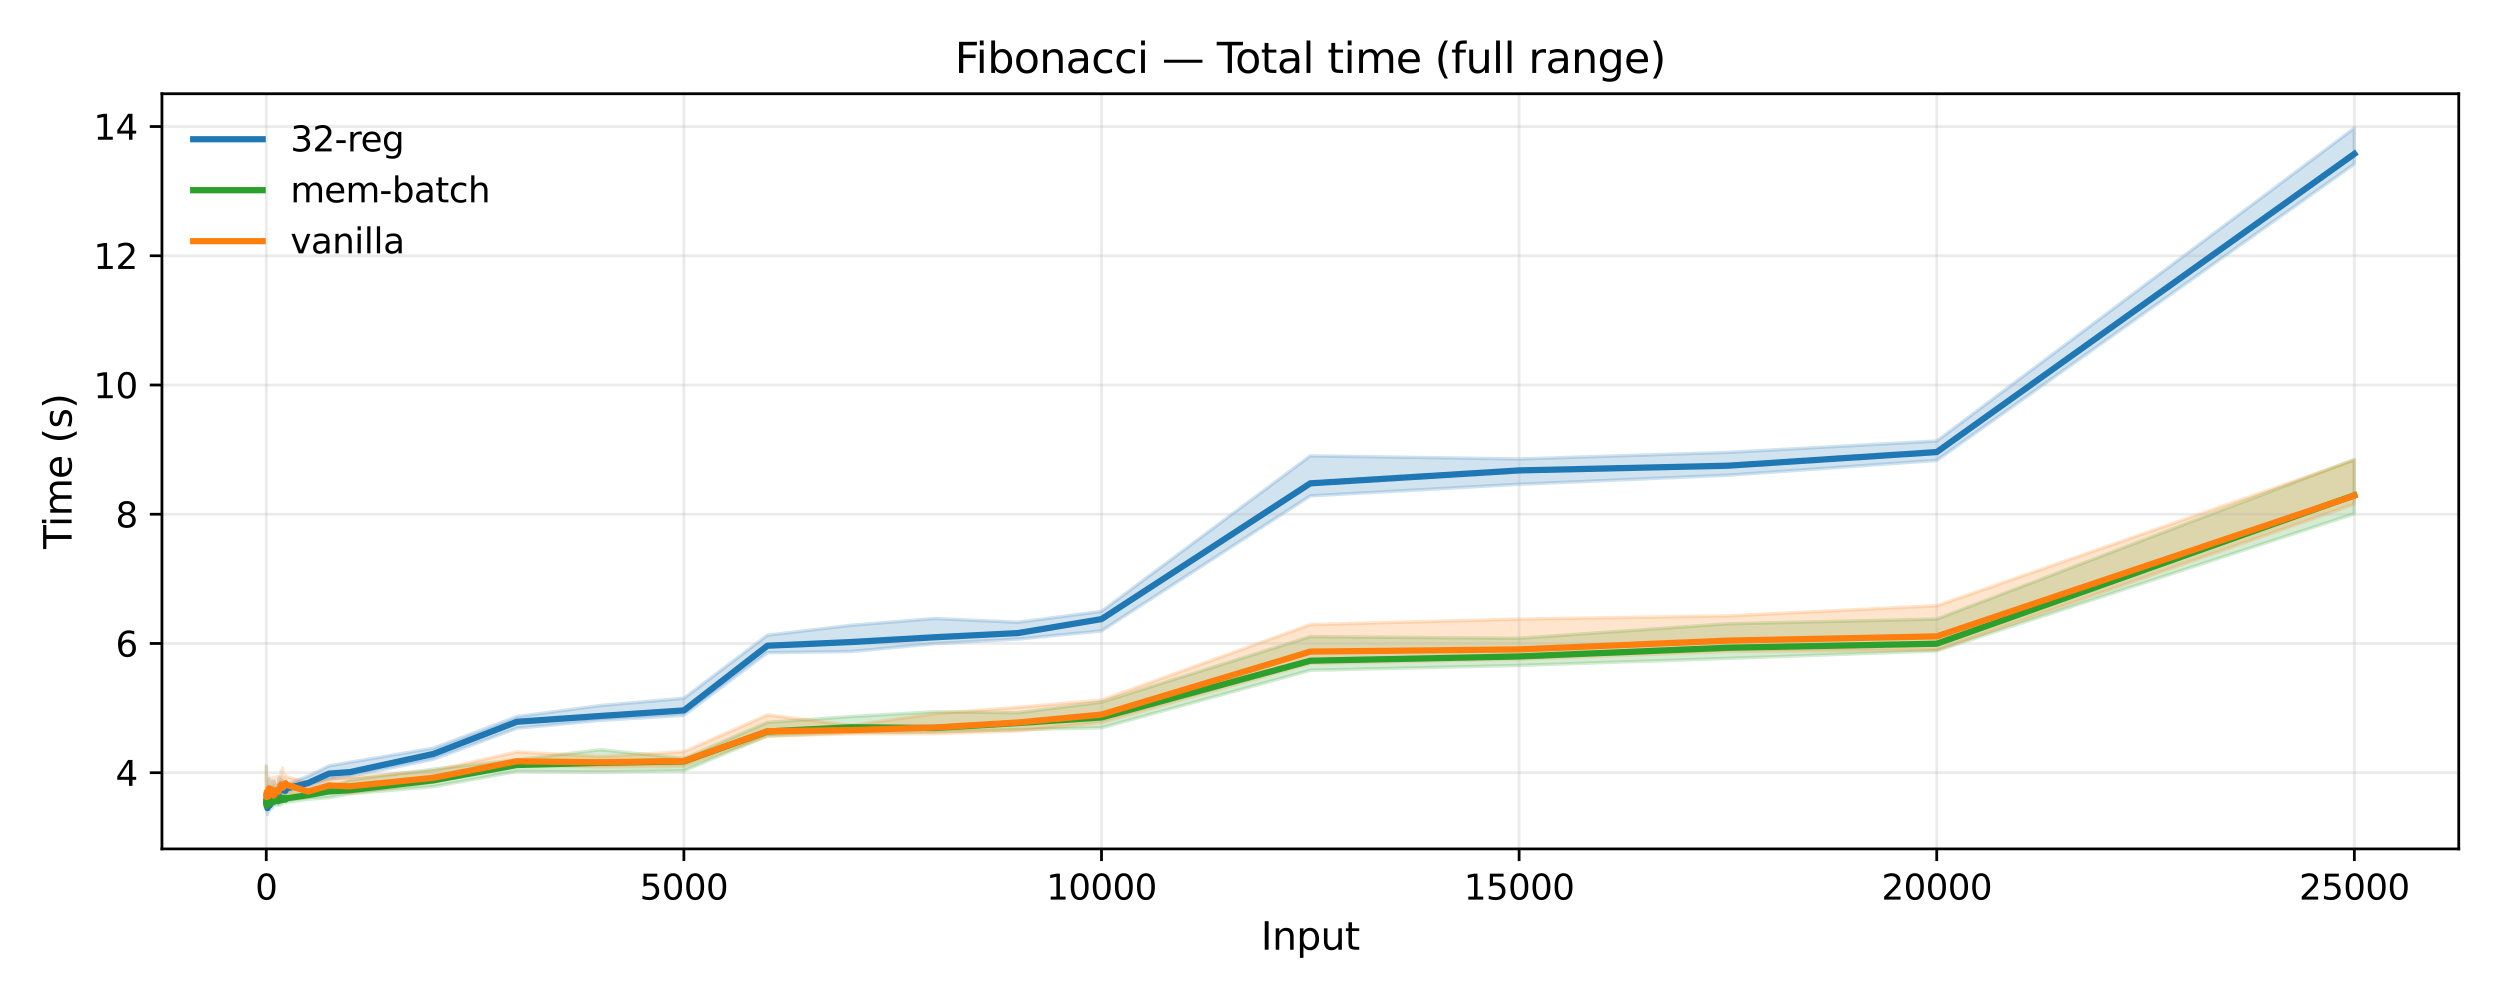<?xml version="1.0" encoding="utf-8" standalone="no"?>
<!DOCTYPE svg PUBLIC "-//W3C//DTD SVG 1.1//EN"
  "http://www.w3.org/Graphics/SVG/1.1/DTD/svg11.dtd">
<svg xmlns:xlink="http://www.w3.org/1999/xlink" width="720pt" height="288pt" viewBox="0 0 720 288" xmlns="http://www.w3.org/2000/svg" version="1.1">
 <defs>
  <style type="text/css">*{stroke-linejoin: round; stroke-linecap: butt}</style>
 </defs>
 <g id="figure_1">
  <g id="patch_1">
   <path d="M 0 288 
L 720 288 
L 720 0 
L 0 0 
z
" style="fill: #ffffff"/>
  </g>
  <g id="axes_1">
   <g id="patch_2">
    <path d="M 46.64 244.48 
L 708.12 244.48 
L 708.12 27 
L 46.64 27 
z
" style="fill: #ffffff"/>
   </g>
   <g id="FillBetweenPolyCollection_1">
    <defs>
     <path id="ma76c987d2e" d="M 76.707 -59.323 
L 76.707 -55.713 
L 76.731 -55.899 
L 76.755 -55.546 
L 76.779 -55.49 
L 76.803 -55.787 
L 76.828 -55.359 
L 76.852 -54.075 
L 76.876 -54.392 
L 76.9 -54.596 
L 76.924 -55.881 
L 76.948 -56.085 
L 76.972 -54.876 
L 76.996 -54.168 
L 77.02 -54.764 
L 77.044 -54.522 
L 77.068 -53.405 
L 77.092 -54.28 
L 77.116 -56.216 
L 77.14 -54.708 
L 77.164 -54.969 
L 77.188 -56.513 
L 77.212 -56.327 
L 77.236 -55.062 
L 77.261 -54.559 
L 77.285 -55.397 
L 77.309 -57.146 
L 77.333 -55.732 
L 77.357 -55.397 
L 77.381 -55.453 
L 77.405 -54.894 
L 77.429 -55.583 
L 77.453 -55.527 
L 77.477 -54.522 
L 77.501 -55.825 
L 77.525 -55.378 
L 77.549 -54.727 
L 77.573 -55.192 
L 77.597 -55.155 
L 77.621 -56.011 
L 77.645 -55.936 
L 77.669 -56.141 
L 77.694 -54.69 
L 77.718 -54.801 
L 77.742 -55.564 
L 77.766 -55.787 
L 77.79 -57.034 
L 77.814 -55.62 
L 77.838 -55.769 
L 77.862 -55.75 
L 77.886 -56.439 
L 77.934 -55.732 
L 77.982 -55.732 
L 78.03 -56.346 
L 78.078 -56.141 
L 78.127 -55.75 
L 78.175 -55.694 
L 78.223 -57.016 
L 78.271 -56.662 
L 78.319 -57.034 
L 78.367 -57.053 
L 78.415 -56.644 
L 78.463 -55.248 
L 78.511 -58.225 
L 78.559 -56.29 
L 78.608 -58.207 
L 78.656 -58.653 
L 78.704 -58.746 
L 78.752 -58.505 
L 78.8 -58.374 
L 78.848 -57.22 
L 78.896 -56.569 
L 78.944 -57.965 
L 78.992 -57.388 
L 79.041 -56.625 
L 79.089 -56.253 
L 79.209 -57.183 
L 79.329 -57.109 
L 79.45 -56.867 
L 79.57 -56.178 
L 79.69 -56.904 
L 79.81 -57.127 
L 79.931 -56.122 
L 80.051 -56.755 
L 80.171 -56.662 
L 80.291 -58.97 
L 80.412 -59.472 
L 80.532 -59.472 
L 80.652 -59.64 
L 80.773 -58.579 
L 80.893 -59.621 
L 81.013 -59.658 
L 81.133 -59.937 
L 81.254 -59.64 
L 81.374 -60.31 
L 81.494 -59.807 
L 81.735 -59.174 
L 81.975 -58.616 
L 82.216 -59.342 
L 82.456 -59.77 
L 82.697 -60.217 
L 88.711 -61.352 
L 94.724 -63.566 
L 100.738 -64.404 
L 124.793 -69.335 
L 148.848 -78.268 
L 172.902 -80.538 
L 196.957 -81.971 
L 221.012 -100.023 
L 245.067 -100.358 
L 269.121 -102.628 
L 293.176 -103.949 
L 317.231 -106.294 
L 377.368 -145.188 
L 437.505 -148.538 
L 497.642 -151.143 
L 557.779 -155.405 
L 678.053 -240.749 
L 678.053 -251.115 
L 678.053 -251.115 
L 557.779 -160.988 
L 497.642 -157.713 
L 437.505 -155.814 
L 377.368 -156.708 
L 317.231 -111.933 
L 293.176 -108.788 
L 269.121 -109.867 
L 245.067 -107.913 
L 221.012 -105.066 
L 196.957 -86.903 
L 172.902 -84.8 
L 148.848 -81.618 
L 124.793 -72.518 
L 100.738 -68.461 
L 94.724 -67.419 
L 88.711 -64.46 
L 82.697 -62.171 
L 82.456 -62.45 
L 82.216 -62.841 
L 81.975 -62.338 
L 81.735 -61.408 
L 81.494 -61.947 
L 81.374 -62.989 
L 81.254 -63.213 
L 81.133 -63.269 
L 81.013 -62.822 
L 80.893 -63.324 
L 80.773 -63.064 
L 80.652 -64.236 
L 80.532 -62.971 
L 80.412 -63.752 
L 80.291 -61.985 
L 80.171 -61.668 
L 80.051 -62.022 
L 79.931 -60.831 
L 79.81 -61.743 
L 79.69 -60.719 
L 79.57 -60.998 
L 79.45 -60.849 
L 79.329 -61.315 
L 79.209 -60.663 
L 79.089 -61.296 
L 79.041 -59.956 
L 78.992 -60.905 
L 78.944 -63.045 
L 78.896 -61.147 
L 78.848 -61.073 
L 78.8 -62.971 
L 78.752 -62.934 
L 78.704 -63.082 
L 78.656 -61.873 
L 78.608 -62.487 
L 78.559 -61.054 
L 78.511 -61.743 
L 78.463 -60.198 
L 78.415 -60.607 
L 78.367 -61.705 
L 78.319 -59.007 
L 78.271 -59.975 
L 78.223 -61.222 
L 78.175 -60.235 
L 78.127 -60.589 
L 78.078 -62.989 
L 78.03 -59.509 
L 77.982 -59.993 
L 77.934 -59.435 
L 77.886 -61.519 
L 77.862 -60.942 
L 77.838 -58.095 
L 77.814 -59.305 
L 77.79 -59.956 
L 77.766 -61.11 
L 77.742 -59.081 
L 77.718 -58.17 
L 77.694 -60.887 
L 77.669 -59.677 
L 77.645 -59.398 
L 77.621 -58.225 
L 77.597 -58.151 
L 77.573 -59.733 
L 77.549 -59.323 
L 77.525 -59.826 
L 77.501 -60.7 
L 77.477 -58.467 
L 77.453 -63.678 
L 77.429 -59.342 
L 77.405 -57.742 
L 77.381 -58.988 
L 77.357 -61.463 
L 77.333 -60.105 
L 77.309 -60.272 
L 77.285 -61.017 
L 77.261 -58.802 
L 77.236 -59.044 
L 77.212 -60.105 
L 77.188 -58.877 
L 77.164 -59.696 
L 77.14 -58.281 
L 77.116 -60.459 
L 77.092 -58.132 
L 77.068 -58.598 
L 77.044 -57.313 
L 77.02 -59.007 
L 76.996 -58.207 
L 76.972 -58.523 
L 76.948 -59.156 
L 76.924 -58.839 
L 76.9 -59.844 
L 76.876 -59.937 
L 76.852 -58.951 
L 76.828 -58.784 
L 76.803 -60.254 
L 76.779 -59.528 
L 76.755 -58.765 
L 76.731 -59.472 
L 76.707 -59.323 
z
" style="stroke: #1f77b4; stroke-opacity: 0.2"/>
    </defs>
    <g clip-path="url(#pf704deebad)">
     <use xlink:href="#ma76c987d2e" x="0" y="288" style="fill: #1f77b4; fill-opacity: 0.2; stroke: #1f77b4; stroke-opacity: 0.2"/>
    </g>
   </g>
   <g id="FillBetweenPolyCollection_2">
    <defs>
     <path id="me4ae79da07" d="M 76.707 -67.474 
L 76.707 -56.029 
L 76.731 -55.453 
L 76.755 -55.657 
L 76.779 -55.341 
L 76.803 -55.899 
L 76.828 -55.75 
L 76.852 -56.271 
L 76.876 -55.787 
L 76.9 -55.713 
L 76.924 -55.936 
L 76.948 -55.787 
L 76.972 -55.657 
L 76.996 -55.713 
L 77.02 -56.141 
L 77.044 -55.694 
L 77.068 -55.899 
L 77.092 -55.881 
L 77.116 -55.862 
L 77.14 -55.881 
L 77.164 -55.676 
L 77.188 -56.085 
L 77.212 -56.29 
L 77.236 -56.029 
L 77.261 -55.955 
L 77.285 -56.067 
L 77.309 -56.141 
L 77.333 -56.067 
L 77.357 -56.309 
L 77.381 -56.383 
L 77.405 -56.346 
L 77.429 -56.271 
L 77.453 -56.439 
L 77.477 -56.346 
L 77.501 -56.42 
L 77.525 -55.992 
L 77.549 -56.29 
L 77.573 -56.048 
L 77.597 -56.383 
L 77.621 -55.974 
L 77.645 -56.067 
L 77.669 -56.104 
L 77.694 -56.234 
L 77.718 -56.141 
L 77.742 -56.16 
L 77.766 -56.234 
L 77.79 -56.011 
L 77.814 -56.29 
L 77.838 -56.197 
L 77.862 -56.346 
L 77.886 -56.216 
L 77.934 -56.364 
L 77.982 -56.141 
L 78.03 -55.974 
L 78.078 -56.271 
L 78.127 -56.234 
L 78.175 -56.16 
L 78.223 -56.439 
L 78.271 -56.532 
L 78.319 -56.457 
L 78.367 -56.644 
L 78.415 -56.42 
L 78.463 -56.644 
L 78.511 -56.309 
L 78.559 -56.495 
L 78.608 -56.495 
L 78.656 -56.42 
L 78.704 -56.625 
L 78.752 -56.625 
L 78.8 -57.127 
L 78.848 -56.42 
L 78.896 -56.439 
L 78.944 -56.197 
L 78.992 -56.439 
L 79.041 -56.457 
L 79.089 -56.755 
L 79.209 -56.569 
L 79.329 -56.532 
L 79.45 -56.569 
L 79.57 -56.588 
L 79.69 -56.718 
L 79.81 -56.737 
L 79.931 -56.532 
L 80.051 -56.55 
L 80.171 -56.532 
L 80.291 -56.923 
L 80.412 -56.923 
L 80.532 -56.867 
L 80.652 -56.085 
L 80.773 -56.774 
L 80.893 -56.904 
L 81.013 -56.867 
L 81.133 -56.383 
L 81.254 -56.774 
L 81.374 -56.681 
L 81.494 -56.718 
L 81.735 -56.979 
L 81.975 -57.165 
L 82.216 -56.941 
L 82.456 -56.774 
L 82.697 -56.979 
L 88.711 -57.797 
L 94.724 -58.281 
L 100.738 -59.379 
L 124.793 -61.445 
L 148.848 -65.837 
L 172.902 -65.669 
L 196.957 -66.023 
L 221.012 -76.072 
L 245.067 -77.003 
L 269.121 -77.226 
L 293.176 -77.877 
L 317.231 -78.398 
L 377.368 -94.961 
L 437.505 -96.357 
L 497.642 -98.385 
L 557.779 -100.544 
L 678.053 -140.033 
L 678.053 -155.684 
L 678.053 -155.684 
L 557.779 -109.718 
L 497.642 -108.36 
L 437.505 -104.173 
L 377.368 -104.638 
L 317.231 -85.768 
L 293.176 -82.734 
L 269.121 -83.013 
L 245.067 -81.636 
L 221.012 -79.961 
L 196.957 -69.577 
L 172.902 -72.071 
L 148.848 -69.205 
L 124.793 -66.488 
L 100.738 -63.343 
L 94.724 -61.054 
L 88.711 -60.365 
L 82.697 -61.482 
L 82.456 -59.77 
L 82.216 -59.565 
L 81.975 -59.77 
L 81.735 -59.751 
L 81.494 -61.687 
L 81.374 -60.626 
L 81.254 -61.24 
L 81.133 -60.775 
L 81.013 -59.454 
L 80.893 -60.552 
L 80.773 -60.663 
L 80.652 -61.277 
L 80.532 -60.924 
L 80.412 -60.31 
L 80.291 -59.342 
L 80.171 -60.105 
L 80.051 -58.765 
L 79.931 -59.007 
L 79.81 -60.905 
L 79.69 -59.026 
L 79.57 -60.124 
L 79.45 -58.765 
L 79.329 -60.793 
L 79.209 -59.882 
L 79.089 -60.142 
L 79.041 -60.552 
L 78.992 -60.235 
L 78.944 -60.272 
L 78.896 -59.249 
L 78.848 -59.472 
L 78.8 -60.589 
L 78.752 -60.514 
L 78.704 -58.895 
L 78.656 -60.235 
L 78.608 -60.477 
L 78.559 -60.235 
L 78.511 -60.626 
L 78.463 -60.272 
L 78.415 -57.555 
L 78.367 -60.868 
L 78.319 -60.849 
L 78.271 -60.235 
L 78.223 -59.23 
L 78.175 -59.026 
L 78.127 -59.286 
L 78.078 -59.398 
L 78.03 -57.704 
L 77.982 -59.696 
L 77.934 -58.616 
L 77.886 -59.137 
L 77.862 -58.672 
L 77.838 -59.733 
L 77.814 -59.584 
L 77.79 -59.77 
L 77.766 -60.403 
L 77.742 -58.951 
L 77.718 -59.956 
L 77.694 -59.193 
L 77.669 -59.77 
L 77.645 -60.607 
L 77.621 -59.975 
L 77.597 -59.714 
L 77.573 -59.267 
L 77.549 -58.393 
L 77.525 -59.975 
L 77.501 -58.56 
L 77.477 -58.839 
L 77.453 -59.435 
L 77.429 -59.789 
L 77.405 -59.584 
L 77.381 -60.086 
L 77.357 -58.877 
L 77.333 -58.505 
L 77.309 -59.435 
L 77.285 -58.374 
L 77.261 -59.9 
L 77.236 -58.505 
L 77.212 -60.217 
L 77.188 -59.64 
L 77.164 -58.821 
L 77.14 -57.835 
L 77.116 -60.142 
L 77.092 -59.23 
L 77.068 -60.514 
L 77.044 -59.658 
L 77.02 -59.751 
L 76.996 -58.784 
L 76.972 -59.844 
L 76.948 -59.584 
L 76.924 -59.714 
L 76.9 -58.411 
L 76.876 -58.914 
L 76.852 -59.398 
L 76.828 -57.853 
L 76.803 -58.988 
L 76.779 -59.379 
L 76.755 -59.919 
L 76.731 -59.733 
L 76.707 -67.474 
z
" style="stroke: #2ca02c; stroke-opacity: 0.2"/>
    </defs>
    <g clip-path="url(#pf704deebad)">
     <use xlink:href="#me4ae79da07" x="0" y="288" style="fill: #2ca02c; fill-opacity: 0.2; stroke: #2ca02c; stroke-opacity: 0.2"/>
    </g>
   </g>
   <g id="FillBetweenPolyCollection_3">
    <defs>
     <path id="m855331404e" d="M 76.707 -67.028 
L 76.707 -57.816 
L 76.731 -58.039 
L 76.755 -57.928 
L 76.779 -58.039 
L 76.803 -58.151 
L 76.828 -57.742 
L 76.852 -58.188 
L 76.876 -58.114 
L 76.9 -57.816 
L 76.924 -58.058 
L 76.948 -57.388 
L 76.972 -57.444 
L 76.996 -57.909 
L 77.02 -58.374 
L 77.044 -58.467 
L 77.068 -58.43 
L 77.092 -56.923 
L 77.116 -58.579 
L 77.14 -57.928 
L 77.164 -57.407 
L 77.188 -56.699 
L 77.212 -57.016 
L 77.236 -57.034 
L 77.261 -58.598 
L 77.285 -57.183 
L 77.309 -58.635 
L 77.333 -58.672 
L 77.357 -58.802 
L 77.381 -58.635 
L 77.405 -58.97 
L 77.429 -58.951 
L 77.453 -59.435 
L 77.477 -58.486 
L 77.501 -59.267 
L 77.525 -59.342 
L 77.549 -59.956 
L 77.573 -59.77 
L 77.597 -58.914 
L 77.621 -59.119 
L 77.645 -58.709 
L 77.669 -59.342 
L 77.694 -59.081 
L 77.718 -59.379 
L 77.742 -59.305 
L 77.766 -58.728 
L 77.79 -59.361 
L 77.814 -58.951 
L 77.838 -58.821 
L 77.862 -57.928 
L 77.886 -58.076 
L 77.934 -58.244 
L 77.982 -58.039 
L 78.03 -58.225 
L 78.078 -59.193 
L 78.127 -58.784 
L 78.175 -58.411 
L 78.223 -58.449 
L 78.271 -58.839 
L 78.319 -58.951 
L 78.367 -58.672 
L 78.415 -58.97 
L 78.463 -58.653 
L 78.511 -59.007 
L 78.559 -59.23 
L 78.608 -59.454 
L 78.656 -59.286 
L 78.704 -58.486 
L 78.752 -58.858 
L 78.8 -57.779 
L 78.848 -58.411 
L 78.896 -58.802 
L 78.944 -57.704 
L 78.992 -58.281 
L 79.041 -58.021 
L 79.089 -58.653 
L 79.209 -58.114 
L 79.329 -59.212 
L 79.45 -59.137 
L 79.57 -58.821 
L 79.69 -58.3 
L 79.81 -58.784 
L 79.931 -58.914 
L 80.051 -59.212 
L 80.171 -58.988 
L 80.291 -58.877 
L 80.412 -59.063 
L 80.532 -59.751 
L 80.652 -60.719 
L 80.773 -60.719 
L 80.893 -60.756 
L 81.013 -60.663 
L 81.133 -61.11 
L 81.254 -60.7 
L 81.374 -60.217 
L 81.494 -60.403 
L 81.735 -60.496 
L 81.975 -60.272 
L 82.216 -61.035 
L 82.456 -60.887 
L 82.697 -59.454 
L 88.711 -58.933 
L 94.724 -60.124 
L 100.738 -59.509 
L 124.793 -62.692 
L 148.848 -67.66 
L 172.902 -67.177 
L 196.957 -67.307 
L 221.012 -75.998 
L 245.067 -76.668 
L 269.121 -76.705 
L 293.176 -77.468 
L 317.231 -79.924 
L 377.368 -96.952 
L 437.505 -98.162 
L 497.642 -100.395 
L 557.779 -100.786 
L 678.053 -142.806 
L 678.053 -155.479 
L 678.053 -155.479 
L 557.779 -113.552 
L 497.642 -110.63 
L 437.505 -109.7 
L 377.368 -108.118 
L 317.231 -86.363 
L 293.176 -84.297 
L 269.121 -82.455 
L 245.067 -79.068 
L 221.012 -82.102 
L 196.957 -71.513 
L 172.902 -70.117 
L 148.848 -71.457 
L 124.793 -65.986 
L 100.738 -64.05 
L 94.724 -63.697 
L 88.711 -62.543 
L 82.697 -64.273 
L 82.456 -63.994 
L 82.216 -64.739 
L 81.975 -64.534 
L 81.735 -64.106 
L 81.494 -64.05 
L 81.374 -66.86 
L 81.254 -64.534 
L 81.133 -62.878 
L 81.013 -65.893 
L 80.893 -63.008 
L 80.773 -63.939 
L 80.652 -64.255 
L 80.532 -61.966 
L 80.412 -63.343 
L 80.291 -61.78 
L 80.171 -62.226 
L 80.051 -63.12 
L 79.931 -64.46 
L 79.81 -62.934 
L 79.69 -62.301 
L 79.57 -62.468 
L 79.45 -62.915 
L 79.329 -63.12 
L 79.209 -62.71 
L 79.089 -62.04 
L 79.041 -62.226 
L 78.992 -63.957 
L 78.944 -61.128 
L 78.896 -61.463 
L 78.848 -61.073 
L 78.8 -60.961 
L 78.752 -62.673 
L 78.704 -61.035 
L 78.656 -62.71 
L 78.608 -61.91 
L 78.559 -62.413 
L 78.511 -62.133 
L 78.463 -64.013 
L 78.415 -61.668 
L 78.367 -62.431 
L 78.319 -63.697 
L 78.271 -61.408 
L 78.223 -61.408 
L 78.175 -61.817 
L 78.127 -62.617 
L 78.078 -63.38 
L 78.03 -62.301 
L 77.982 -60.7 
L 77.934 -62.413 
L 77.886 -60.552 
L 77.862 -61.687 
L 77.838 -61.37 
L 77.814 -61.556 
L 77.79 -63.25 
L 77.766 -61.277 
L 77.742 -62.208 
L 77.718 -62.729 
L 77.694 -60.924 
L 77.669 -62.58 
L 77.645 -62.189 
L 77.621 -61.389 
L 77.597 -62.078 
L 77.573 -63.771 
L 77.549 -62.189 
L 77.525 -61.463 
L 77.501 -62.059 
L 77.477 -62.617 
L 77.453 -63.92 
L 77.429 -61.91 
L 77.405 -62.338 
L 77.381 -64.422 
L 77.357 -60.998 
L 77.333 -62.617 
L 77.309 -62.189 
L 77.285 -62.171 
L 77.261 -61.78 
L 77.236 -61.445 
L 77.212 -61.631 
L 77.188 -61.891 
L 77.164 -62.264 
L 77.14 -62.58 
L 77.116 -63.659 
L 77.092 -62.208 
L 77.068 -63.008 
L 77.044 -61.091 
L 77.02 -60.235 
L 76.996 -61.296 
L 76.972 -61.817 
L 76.948 -62.04 
L 76.924 -59.733 
L 76.9 -61.222 
L 76.876 -61.519 
L 76.852 -61.78 
L 76.828 -61.11 
L 76.803 -61.128 
L 76.779 -59.1 
L 76.755 -61.705 
L 76.731 -61.073 
L 76.707 -67.028 
z
" style="stroke: #ff7f0e; stroke-opacity: 0.2"/>
    </defs>
    <g clip-path="url(#pf704deebad)">
     <use xlink:href="#m855331404e" x="0" y="288" style="fill: #ff7f0e; fill-opacity: 0.2; stroke: #ff7f0e; stroke-opacity: 0.2"/>
    </g>
   </g>
   <g id="matplotlib.axis_1">
    <g id="xtick_1">
     <g id="line2d_1">
      <path d="M 76.683 244.48 
L 76.683 27 
" clip-path="url(#pf704deebad)" style="fill: none; stroke: #b0b0b0; stroke-opacity: 0.25; stroke-width: 0.8; stroke-linecap: square"/>
     </g>
     <g id="line2d_2">
      <defs>
       <path id="m0e6ce5f27b" d="M 0 0 
L 0 3.5 
" style="stroke: #000000; stroke-width: 0.8"/>
      </defs>
      <g>
       <use xlink:href="#m0e6ce5f27b" x="76.683" y="244.48" style="stroke: #000000; stroke-width: 0.8"/>
      </g>
     </g>
     <g id="text_1">
      <!-- 0 -->
      <g transform="translate(73.502 259.078) scale(0.1 -0.1)">
       <defs>
        <path id="DejaVuSans-30" d="M 2034 4250 
Q 1547 4250 1301 3770 
Q 1056 3291 1056 2328 
Q 1056 1369 1301 889 
Q 1547 409 2034 409 
Q 2525 409 2770 889 
Q 3016 1369 3016 2328 
Q 3016 3291 2770 3770 
Q 2525 4250 2034 4250 
z
M 2034 4750 
Q 2819 4750 3233 4129 
Q 3647 3509 3647 2328 
Q 3647 1150 3233 529 
Q 2819 -91 2034 -91 
Q 1250 -91 836 529 
Q 422 1150 422 2328 
Q 422 3509 836 4129 
Q 1250 4750 2034 4750 
z
" transform="scale(0.016)"/>
       </defs>
       <use xlink:href="#DejaVuSans-30"/>
      </g>
     </g>
    </g>
    <g id="xtick_2">
     <g id="line2d_3">
      <path d="M 196.957 244.48 
L 196.957 27 
" clip-path="url(#pf704deebad)" style="fill: none; stroke: #b0b0b0; stroke-opacity: 0.25; stroke-width: 0.8; stroke-linecap: square"/>
     </g>
     <g id="line2d_4">
      <g>
       <use xlink:href="#m0e6ce5f27b" x="196.957" y="244.48" style="stroke: #000000; stroke-width: 0.8"/>
      </g>
     </g>
     <g id="text_2">
      <!-- 5000 -->
      <g transform="translate(184.232 259.078) scale(0.1 -0.1)">
       <defs>
        <path id="DejaVuSans-35" d="M 691 4666 
L 3169 4666 
L 3169 4134 
L 1269 4134 
L 1269 2991 
Q 1406 3038 1543 3061 
Q 1681 3084 1819 3084 
Q 2600 3084 3056 2656 
Q 3513 2228 3513 1497 
Q 3513 744 3044 326 
Q 2575 -91 1722 -91 
Q 1428 -91 1123 -41 
Q 819 9 494 109 
L 494 744 
Q 775 591 1075 516 
Q 1375 441 1709 441 
Q 2250 441 2565 725 
Q 2881 1009 2881 1497 
Q 2881 1984 2565 2268 
Q 2250 2553 1709 2553 
Q 1456 2553 1204 2497 
Q 953 2441 691 2322 
L 691 4666 
z
" transform="scale(0.016)"/>
       </defs>
       <use xlink:href="#DejaVuSans-35"/>
       <use xlink:href="#DejaVuSans-30" transform="translate(63.623 0)"/>
       <use xlink:href="#DejaVuSans-30" transform="translate(127.246 0)"/>
       <use xlink:href="#DejaVuSans-30" transform="translate(190.869 0)"/>
      </g>
     </g>
    </g>
    <g id="xtick_3">
     <g id="line2d_5">
      <path d="M 317.231 244.48 
L 317.231 27 
" clip-path="url(#pf704deebad)" style="fill: none; stroke: #b0b0b0; stroke-opacity: 0.25; stroke-width: 0.8; stroke-linecap: square"/>
     </g>
     <g id="line2d_6">
      <g>
       <use xlink:href="#m0e6ce5f27b" x="317.231" y="244.48" style="stroke: #000000; stroke-width: 0.8"/>
      </g>
     </g>
     <g id="text_3">
      <!-- 10000 -->
      <g transform="translate(301.325 259.078) scale(0.1 -0.1)">
       <defs>
        <path id="DejaVuSans-31" d="M 794 531 
L 1825 531 
L 1825 4091 
L 703 3866 
L 703 4441 
L 1819 4666 
L 2450 4666 
L 2450 531 
L 3481 531 
L 3481 0 
L 794 0 
L 794 531 
z
" transform="scale(0.016)"/>
       </defs>
       <use xlink:href="#DejaVuSans-31"/>
       <use xlink:href="#DejaVuSans-30" transform="translate(63.623 0)"/>
       <use xlink:href="#DejaVuSans-30" transform="translate(127.246 0)"/>
       <use xlink:href="#DejaVuSans-30" transform="translate(190.869 0)"/>
       <use xlink:href="#DejaVuSans-30" transform="translate(254.492 0)"/>
      </g>
     </g>
    </g>
    <g id="xtick_4">
     <g id="line2d_7">
      <path d="M 437.505 244.48 
L 437.505 27 
" clip-path="url(#pf704deebad)" style="fill: none; stroke: #b0b0b0; stroke-opacity: 0.25; stroke-width: 0.8; stroke-linecap: square"/>
     </g>
     <g id="line2d_8">
      <g>
       <use xlink:href="#m0e6ce5f27b" x="437.505" y="244.48" style="stroke: #000000; stroke-width: 0.8"/>
      </g>
     </g>
     <g id="text_4">
      <!-- 15000 -->
      <g transform="translate(421.599 259.078) scale(0.1 -0.1)">
       <use xlink:href="#DejaVuSans-31"/>
       <use xlink:href="#DejaVuSans-35" transform="translate(63.623 0)"/>
       <use xlink:href="#DejaVuSans-30" transform="translate(127.246 0)"/>
       <use xlink:href="#DejaVuSans-30" transform="translate(190.869 0)"/>
       <use xlink:href="#DejaVuSans-30" transform="translate(254.492 0)"/>
      </g>
     </g>
    </g>
    <g id="xtick_5">
     <g id="line2d_9">
      <path d="M 557.779 244.48 
L 557.779 27 
" clip-path="url(#pf704deebad)" style="fill: none; stroke: #b0b0b0; stroke-opacity: 0.25; stroke-width: 0.8; stroke-linecap: square"/>
     </g>
     <g id="line2d_10">
      <g>
       <use xlink:href="#m0e6ce5f27b" x="557.779" y="244.48" style="stroke: #000000; stroke-width: 0.8"/>
      </g>
     </g>
     <g id="text_5">
      <!-- 20000 -->
      <g transform="translate(541.873 259.078) scale(0.1 -0.1)">
       <defs>
        <path id="DejaVuSans-32" d="M 1228 531 
L 3431 531 
L 3431 0 
L 469 0 
L 469 531 
Q 828 903 1448 1529 
Q 2069 2156 2228 2338 
Q 2531 2678 2651 2914 
Q 2772 3150 2772 3378 
Q 2772 3750 2511 3984 
Q 2250 4219 1831 4219 
Q 1534 4219 1204 4116 
Q 875 4013 500 3803 
L 500 4441 
Q 881 4594 1212 4672 
Q 1544 4750 1819 4750 
Q 2544 4750 2975 4387 
Q 3406 4025 3406 3419 
Q 3406 3131 3298 2873 
Q 3191 2616 2906 2266 
Q 2828 2175 2409 1742 
Q 1991 1309 1228 531 
z
" transform="scale(0.016)"/>
       </defs>
       <use xlink:href="#DejaVuSans-32"/>
       <use xlink:href="#DejaVuSans-30" transform="translate(63.623 0)"/>
       <use xlink:href="#DejaVuSans-30" transform="translate(127.246 0)"/>
       <use xlink:href="#DejaVuSans-30" transform="translate(190.869 0)"/>
       <use xlink:href="#DejaVuSans-30" transform="translate(254.492 0)"/>
      </g>
     </g>
    </g>
    <g id="xtick_6">
     <g id="line2d_11">
      <path d="M 678.053 244.48 
L 678.053 27 
" clip-path="url(#pf704deebad)" style="fill: none; stroke: #b0b0b0; stroke-opacity: 0.25; stroke-width: 0.8; stroke-linecap: square"/>
     </g>
     <g id="line2d_12">
      <g>
       <use xlink:href="#m0e6ce5f27b" x="678.053" y="244.48" style="stroke: #000000; stroke-width: 0.8"/>
      </g>
     </g>
     <g id="text_6">
      <!-- 25000 -->
      <g transform="translate(662.146 259.078) scale(0.1 -0.1)">
       <use xlink:href="#DejaVuSans-32"/>
       <use xlink:href="#DejaVuSans-35" transform="translate(63.623 0)"/>
       <use xlink:href="#DejaVuSans-30" transform="translate(127.246 0)"/>
       <use xlink:href="#DejaVuSans-30" transform="translate(190.869 0)"/>
       <use xlink:href="#DejaVuSans-30" transform="translate(254.492 0)"/>
      </g>
     </g>
    </g>
    <g id="text_7">
     <!-- Input -->
     <g transform="translate(363.138 273.516) scale(0.11 -0.11)">
      <defs>
       <path id="DejaVuSans-49" d="M 628 4666 
L 1259 4666 
L 1259 0 
L 628 0 
L 628 4666 
z
" transform="scale(0.016)"/>
       <path id="DejaVuSans-6e" d="M 3513 2113 
L 3513 0 
L 2938 0 
L 2938 2094 
Q 2938 2591 2744 2837 
Q 2550 3084 2163 3084 
Q 1697 3084 1428 2787 
Q 1159 2491 1159 1978 
L 1159 0 
L 581 0 
L 581 3500 
L 1159 3500 
L 1159 2956 
Q 1366 3272 1645 3428 
Q 1925 3584 2291 3584 
Q 2894 3584 3203 3211 
Q 3513 2838 3513 2113 
z
" transform="scale(0.016)"/>
       <path id="DejaVuSans-70" d="M 1159 525 
L 1159 -1331 
L 581 -1331 
L 581 3500 
L 1159 3500 
L 1159 2969 
Q 1341 3281 1617 3432 
Q 1894 3584 2278 3584 
Q 2916 3584 3314 3078 
Q 3713 2572 3713 1747 
Q 3713 922 3314 415 
Q 2916 -91 2278 -91 
Q 1894 -91 1617 61 
Q 1341 213 1159 525 
z
M 3116 1747 
Q 3116 2381 2855 2742 
Q 2594 3103 2138 3103 
Q 1681 3103 1420 2742 
Q 1159 2381 1159 1747 
Q 1159 1113 1420 752 
Q 1681 391 2138 391 
Q 2594 391 2855 752 
Q 3116 1113 3116 1747 
z
" transform="scale(0.016)"/>
       <path id="DejaVuSans-75" d="M 544 1381 
L 544 3500 
L 1119 3500 
L 1119 1403 
Q 1119 906 1312 657 
Q 1506 409 1894 409 
Q 2359 409 2629 706 
Q 2900 1003 2900 1516 
L 2900 3500 
L 3475 3500 
L 3475 0 
L 2900 0 
L 2900 538 
Q 2691 219 2414 64 
Q 2138 -91 1772 -91 
Q 1169 -91 856 284 
Q 544 659 544 1381 
z
M 1991 3584 
L 1991 3584 
z
" transform="scale(0.016)"/>
       <path id="DejaVuSans-74" d="M 1172 4494 
L 1172 3500 
L 2356 3500 
L 2356 3053 
L 1172 3053 
L 1172 1153 
Q 1172 725 1289 603 
Q 1406 481 1766 481 
L 2356 481 
L 2356 0 
L 1766 0 
Q 1100 0 847 248 
Q 594 497 594 1153 
L 594 3053 
L 172 3053 
L 172 3500 
L 594 3500 
L 594 4494 
L 1172 4494 
z
" transform="scale(0.016)"/>
      </defs>
      <use xlink:href="#DejaVuSans-49"/>
      <use xlink:href="#DejaVuSans-6e" transform="translate(29.492 0)"/>
      <use xlink:href="#DejaVuSans-70" transform="translate(92.871 0)"/>
      <use xlink:href="#DejaVuSans-75" transform="translate(156.348 0)"/>
      <use xlink:href="#DejaVuSans-74" transform="translate(219.727 0)"/>
     </g>
    </g>
   </g>
   <g id="matplotlib.axis_2">
    <g id="ytick_1">
     <g id="line2d_13">
      <path d="M 46.64 222.535 
L 708.12 222.535 
" clip-path="url(#pf704deebad)" style="fill: none; stroke: #b0b0b0; stroke-opacity: 0.25; stroke-width: 0.8; stroke-linecap: square"/>
     </g>
     <g id="line2d_14">
      <defs>
       <path id="maeb650034c" d="M 0 0 
L -3.5 0 
" style="stroke: #000000; stroke-width: 0.8"/>
      </defs>
      <g>
       <use xlink:href="#maeb650034c" x="46.64" y="222.535" style="stroke: #000000; stroke-width: 0.8"/>
      </g>
     </g>
     <g id="text_8">
      <!-- 4 -->
      <g transform="translate(33.278 226.335) scale(0.1 -0.1)">
       <defs>
        <path id="DejaVuSans-34" d="M 2419 4116 
L 825 1625 
L 2419 1625 
L 2419 4116 
z
M 2253 4666 
L 3047 4666 
L 3047 1625 
L 3713 1625 
L 3713 1100 
L 3047 1100 
L 3047 0 
L 2419 0 
L 2419 1100 
L 313 1100 
L 313 1709 
L 2253 4666 
z
" transform="scale(0.016)"/>
       </defs>
       <use xlink:href="#DejaVuSans-34"/>
      </g>
     </g>
    </g>
    <g id="ytick_2">
     <g id="line2d_15">
      <path d="M 46.64 185.316 
L 708.12 185.316 
" clip-path="url(#pf704deebad)" style="fill: none; stroke: #b0b0b0; stroke-opacity: 0.25; stroke-width: 0.8; stroke-linecap: square"/>
     </g>
     <g id="line2d_16">
      <g>
       <use xlink:href="#maeb650034c" x="46.64" y="185.316" style="stroke: #000000; stroke-width: 0.8"/>
      </g>
     </g>
     <g id="text_9">
      <!-- 6 -->
      <g transform="translate(33.278 189.115) scale(0.1 -0.1)">
       <defs>
        <path id="DejaVuSans-36" d="M 2113 2584 
Q 1688 2584 1439 2293 
Q 1191 2003 1191 1497 
Q 1191 994 1439 701 
Q 1688 409 2113 409 
Q 2538 409 2786 701 
Q 3034 994 3034 1497 
Q 3034 2003 2786 2293 
Q 2538 2584 2113 2584 
z
M 3366 4563 
L 3366 3988 
Q 3128 4100 2886 4159 
Q 2644 4219 2406 4219 
Q 1781 4219 1451 3797 
Q 1122 3375 1075 2522 
Q 1259 2794 1537 2939 
Q 1816 3084 2150 3084 
Q 2853 3084 3261 2657 
Q 3669 2231 3669 1497 
Q 3669 778 3244 343 
Q 2819 -91 2113 -91 
Q 1303 -91 875 529 
Q 447 1150 447 2328 
Q 447 3434 972 4092 
Q 1497 4750 2381 4750 
Q 2619 4750 2861 4703 
Q 3103 4656 3366 4563 
z
" transform="scale(0.016)"/>
       </defs>
       <use xlink:href="#DejaVuSans-36"/>
      </g>
     </g>
    </g>
    <g id="ytick_3">
     <g id="line2d_17">
      <path d="M 46.64 148.097 
L 708.12 148.097 
" clip-path="url(#pf704deebad)" style="fill: none; stroke: #b0b0b0; stroke-opacity: 0.25; stroke-width: 0.8; stroke-linecap: square"/>
     </g>
     <g id="line2d_18">
      <g>
       <use xlink:href="#maeb650034c" x="46.64" y="148.097" style="stroke: #000000; stroke-width: 0.8"/>
      </g>
     </g>
     <g id="text_10">
      <!-- 8 -->
      <g transform="translate(33.278 151.896) scale(0.1 -0.1)">
       <defs>
        <path id="DejaVuSans-38" d="M 2034 2216 
Q 1584 2216 1326 1975 
Q 1069 1734 1069 1313 
Q 1069 891 1326 650 
Q 1584 409 2034 409 
Q 2484 409 2743 651 
Q 3003 894 3003 1313 
Q 3003 1734 2745 1975 
Q 2488 2216 2034 2216 
z
M 1403 2484 
Q 997 2584 770 2862 
Q 544 3141 544 3541 
Q 544 4100 942 4425 
Q 1341 4750 2034 4750 
Q 2731 4750 3128 4425 
Q 3525 4100 3525 3541 
Q 3525 3141 3298 2862 
Q 3072 2584 2669 2484 
Q 3125 2378 3379 2068 
Q 3634 1759 3634 1313 
Q 3634 634 3220 271 
Q 2806 -91 2034 -91 
Q 1263 -91 848 271 
Q 434 634 434 1313 
Q 434 1759 690 2068 
Q 947 2378 1403 2484 
z
M 1172 3481 
Q 1172 3119 1398 2916 
Q 1625 2713 2034 2713 
Q 2441 2713 2670 2916 
Q 2900 3119 2900 3481 
Q 2900 3844 2670 4047 
Q 2441 4250 2034 4250 
Q 1625 4250 1398 4047 
Q 1172 3844 1172 3481 
z
" transform="scale(0.016)"/>
       </defs>
       <use xlink:href="#DejaVuSans-38"/>
      </g>
     </g>
    </g>
    <g id="ytick_4">
     <g id="line2d_19">
      <path d="M 46.64 110.877 
L 708.12 110.877 
" clip-path="url(#pf704deebad)" style="fill: none; stroke: #b0b0b0; stroke-opacity: 0.25; stroke-width: 0.8; stroke-linecap: square"/>
     </g>
     <g id="line2d_20">
      <g>
       <use xlink:href="#maeb650034c" x="46.64" y="110.877" style="stroke: #000000; stroke-width: 0.8"/>
      </g>
     </g>
     <g id="text_11">
      <!-- 10 -->
      <g transform="translate(26.915 114.677) scale(0.1 -0.1)">
       <use xlink:href="#DejaVuSans-31"/>
       <use xlink:href="#DejaVuSans-30" transform="translate(63.623 0)"/>
      </g>
     </g>
    </g>
    <g id="ytick_5">
     <g id="line2d_21">
      <path d="M 46.64 73.658 
L 708.12 73.658 
" clip-path="url(#pf704deebad)" style="fill: none; stroke: #b0b0b0; stroke-opacity: 0.25; stroke-width: 0.8; stroke-linecap: square"/>
     </g>
     <g id="line2d_22">
      <g>
       <use xlink:href="#maeb650034c" x="46.64" y="73.658" style="stroke: #000000; stroke-width: 0.8"/>
      </g>
     </g>
     <g id="text_12">
      <!-- 12 -->
      <g transform="translate(26.915 77.457) scale(0.1 -0.1)">
       <use xlink:href="#DejaVuSans-31"/>
       <use xlink:href="#DejaVuSans-32" transform="translate(63.623 0)"/>
      </g>
     </g>
    </g>
    <g id="ytick_6">
     <g id="line2d_23">
      <path d="M 46.64 36.439 
L 708.12 36.439 
" clip-path="url(#pf704deebad)" style="fill: none; stroke: #b0b0b0; stroke-opacity: 0.25; stroke-width: 0.8; stroke-linecap: square"/>
     </g>
     <g id="line2d_24">
      <g>
       <use xlink:href="#maeb650034c" x="46.64" y="36.439" style="stroke: #000000; stroke-width: 0.8"/>
      </g>
     </g>
     <g id="text_13">
      <!-- 14 -->
      <g transform="translate(26.915 40.238) scale(0.1 -0.1)">
       <use xlink:href="#DejaVuSans-31"/>
       <use xlink:href="#DejaVuSans-34" transform="translate(63.623 0)"/>
      </g>
     </g>
    </g>
    <g id="text_14">
     <!-- Time (s) -->
     <g transform="translate(20.627 158.102) rotate(-90) scale(0.11 -0.11)">
      <defs>
       <path id="DejaVuSans-54" d="M -19 4666 
L 3928 4666 
L 3928 4134 
L 2272 4134 
L 2272 0 
L 1638 0 
L 1638 4134 
L -19 4134 
L -19 4666 
z
" transform="scale(0.016)"/>
       <path id="DejaVuSans-69" d="M 603 3500 
L 1178 3500 
L 1178 0 
L 603 0 
L 603 3500 
z
M 603 4863 
L 1178 4863 
L 1178 4134 
L 603 4134 
L 603 4863 
z
" transform="scale(0.016)"/>
       <path id="DejaVuSans-6d" d="M 3328 2828 
Q 3544 3216 3844 3400 
Q 4144 3584 4550 3584 
Q 5097 3584 5394 3201 
Q 5691 2819 5691 2113 
L 5691 0 
L 5113 0 
L 5113 2094 
Q 5113 2597 4934 2840 
Q 4756 3084 4391 3084 
Q 3944 3084 3684 2787 
Q 3425 2491 3425 1978 
L 3425 0 
L 2847 0 
L 2847 2094 
Q 2847 2600 2669 2842 
Q 2491 3084 2119 3084 
Q 1678 3084 1418 2786 
Q 1159 2488 1159 1978 
L 1159 0 
L 581 0 
L 581 3500 
L 1159 3500 
L 1159 2956 
Q 1356 3278 1631 3431 
Q 1906 3584 2284 3584 
Q 2666 3584 2933 3390 
Q 3200 3197 3328 2828 
z
" transform="scale(0.016)"/>
       <path id="DejaVuSans-65" d="M 3597 1894 
L 3597 1613 
L 953 1613 
Q 991 1019 1311 708 
Q 1631 397 2203 397 
Q 2534 397 2845 478 
Q 3156 559 3463 722 
L 3463 178 
Q 3153 47 2828 -22 
Q 2503 -91 2169 -91 
Q 1331 -91 842 396 
Q 353 884 353 1716 
Q 353 2575 817 3079 
Q 1281 3584 2069 3584 
Q 2775 3584 3186 3129 
Q 3597 2675 3597 1894 
z
M 3022 2063 
Q 3016 2534 2758 2815 
Q 2500 3097 2075 3097 
Q 1594 3097 1305 2825 
Q 1016 2553 972 2059 
L 3022 2063 
z
" transform="scale(0.016)"/>
       <path id="DejaVuSans-20" transform="scale(0.016)"/>
       <path id="DejaVuSans-28" d="M 1984 4856 
Q 1566 4138 1362 3434 
Q 1159 2731 1159 2009 
Q 1159 1288 1364 580 
Q 1569 -128 1984 -844 
L 1484 -844 
Q 1016 -109 783 600 
Q 550 1309 550 2009 
Q 550 2706 781 3412 
Q 1013 4119 1484 4856 
L 1984 4856 
z
" transform="scale(0.016)"/>
       <path id="DejaVuSans-73" d="M 2834 3397 
L 2834 2853 
Q 2591 2978 2328 3040 
Q 2066 3103 1784 3103 
Q 1356 3103 1142 2972 
Q 928 2841 928 2578 
Q 928 2378 1081 2264 
Q 1234 2150 1697 2047 
L 1894 2003 
Q 2506 1872 2764 1633 
Q 3022 1394 3022 966 
Q 3022 478 2636 193 
Q 2250 -91 1575 -91 
Q 1294 -91 989 -36 
Q 684 19 347 128 
L 347 722 
Q 666 556 975 473 
Q 1284 391 1588 391 
Q 1994 391 2212 530 
Q 2431 669 2431 922 
Q 2431 1156 2273 1281 
Q 2116 1406 1581 1522 
L 1381 1569 
Q 847 1681 609 1914 
Q 372 2147 372 2553 
Q 372 3047 722 3315 
Q 1072 3584 1716 3584 
Q 2034 3584 2315 3537 
Q 2597 3491 2834 3397 
z
" transform="scale(0.016)"/>
       <path id="DejaVuSans-29" d="M 513 4856 
L 1013 4856 
Q 1481 4119 1714 3412 
Q 1947 2706 1947 2009 
Q 1947 1309 1714 600 
Q 1481 -109 1013 -844 
L 513 -844 
Q 928 -128 1133 580 
Q 1338 1288 1338 2009 
Q 1338 2731 1133 3434 
Q 928 4138 513 4856 
z
" transform="scale(0.016)"/>
      </defs>
      <use xlink:href="#DejaVuSans-54"/>
      <use xlink:href="#DejaVuSans-69" transform="translate(57.959 0)"/>
      <use xlink:href="#DejaVuSans-6d" transform="translate(85.742 0)"/>
      <use xlink:href="#DejaVuSans-65" transform="translate(183.154 0)"/>
      <use xlink:href="#DejaVuSans-20" transform="translate(244.678 0)"/>
      <use xlink:href="#DejaVuSans-28" transform="translate(276.465 0)"/>
      <use xlink:href="#DejaVuSans-73" transform="translate(315.479 0)"/>
      <use xlink:href="#DejaVuSans-29" transform="translate(367.578 0)"/>
     </g>
    </g>
   </g>
   <g id="line2d_25">
    <path d="M 76.707 230.593 
L 76.731 230.277 
L 76.755 231.115 
L 76.779 231.17 
L 76.803 230.314 
L 76.828 231.691 
L 76.852 231.673 
L 76.876 231.487 
L 76.9 232.399 
L 76.924 230.668 
L 76.948 230.835 
L 76.972 232.268 
L 76.996 232.436 
L 77.02 232.045 
L 77.044 232.752 
L 77.068 232.529 
L 77.092 232.306 
L 77.116 230.482 
L 77.14 232.157 
L 77.164 230.798 
L 77.188 230.258 
L 77.212 230.128 
L 77.236 231.115 
L 77.261 232.306 
L 77.285 230.631 
L 77.309 229.756 
L 77.333 230.668 
L 77.357 230.742 
L 77.381 231.245 
L 77.405 231.375 
L 77.429 231.543 
L 77.453 229.086 
L 77.477 230.742 
L 77.501 230.873 
L 77.525 231.189 
L 77.549 231.598 
L 77.573 230.91 
L 77.597 231.152 
L 77.621 231.226 
L 77.645 230.854 
L 77.669 230.5 
L 77.694 231.933 
L 77.718 231.319 
L 77.742 231.431 
L 77.766 230.165 
L 77.79 229.775 
L 77.814 231.301 
L 77.838 231.189 
L 77.862 230.91 
L 77.886 228.974 
L 77.934 230.389 
L 77.982 231.412 
L 78.03 230.5 
L 78.078 229.905 
L 78.127 230.873 
L 78.175 230.203 
L 78.223 229.607 
L 78.271 229.216 
L 78.319 230.277 
L 78.367 229.775 
L 78.415 229.905 
L 78.463 229.849 
L 78.511 228.584 
L 78.559 229.44 
L 78.608 228.733 
L 78.656 228.063 
L 78.704 227.783 
L 78.752 227.932 
L 78.8 228.267 
L 78.848 228.546 
L 78.896 229.644 
L 78.944 227.914 
L 78.992 229.291 
L 79.041 230.463 
L 79.089 230.352 
L 79.209 229.514 
L 79.329 229.551 
L 79.45 228.286 
L 79.57 230.426 
L 79.69 229.384 
L 79.81 228.714 
L 79.931 229.942 
L 80.051 229.495 
L 80.171 228.77 
L 80.291 227.802 
L 80.412 227.988 
L 80.532 227.169 
L 80.652 226.909 
L 80.773 227.746 
L 80.893 226.741 
L 81.013 227.504 
L 81.133 227.244 
L 81.254 226.332 
L 81.374 226.462 
L 81.494 227.337 
L 81.735 227.672 
L 81.975 227.448 
L 82.216 227.728 
L 82.456 227.076 
L 82.697 227.002 
L 88.711 225.513 
L 94.724 222.796 
L 100.738 222.368 
L 124.793 217.139 
L 148.848 207.871 
L 172.902 206.196 
L 196.957 204.596 
L 221.012 185.967 
L 245.067 184.907 
L 269.121 183.53 
L 293.176 182.32 
L 317.231 178.3 
L 377.368 139.201 
L 437.505 135.479 
L 497.642 134.121 
L 557.779 130.194 
L 678.053 44.311 
" clip-path="url(#pf704deebad)" style="fill: none; stroke: #1f77b4; stroke-width: 1.8; stroke-linecap: square"/>
   </g>
   <g id="line2d_26">
    <path d="M 76.707 230.947 
L 76.731 230.296 
L 76.755 231.021 
L 76.779 232.045 
L 76.803 231.245 
L 76.828 231.71 
L 76.852 231.208 
L 76.876 231.096 
L 76.9 231.45 
L 76.924 230.407 
L 76.948 231.356 
L 76.972 230.873 
L 76.996 230.928 
L 77.02 230.891 
L 77.044 231.319 
L 77.068 230.78 
L 77.092 231.729 
L 77.116 231.617 
L 77.14 231.431 
L 77.164 231.505 
L 77.188 230.873 
L 77.212 231.077 
L 77.236 230.538 
L 77.261 231.152 
L 77.285 231.338 
L 77.309 231.45 
L 77.333 230.798 
L 77.357 230.817 
L 77.381 230.519 
L 77.405 231.04 
L 77.429 230.91 
L 77.453 230.482 
L 77.477 230.854 
L 77.501 230.5 
L 77.525 229.756 
L 77.549 231.077 
L 77.573 231.45 
L 77.597 230.817 
L 77.621 230.389 
L 77.645 231.189 
L 77.669 230.817 
L 77.694 230.91 
L 77.718 231.152 
L 77.742 231.189 
L 77.766 231.319 
L 77.79 230.631 
L 77.814 230.724 
L 77.838 230.966 
L 77.862 230.984 
L 77.886 230.854 
L 77.934 230.817 
L 77.982 231.003 
L 78.03 231.17 
L 78.078 230.742 
L 78.127 231.059 
L 78.175 231.04 
L 78.223 230.687 
L 78.271 230.891 
L 78.319 230.928 
L 78.367 230.5 
L 78.415 231.077 
L 78.463 230.742 
L 78.511 230.798 
L 78.559 230.687 
L 78.608 230.593 
L 78.656 230.482 
L 78.704 230.463 
L 78.752 229.7 
L 78.8 230.054 
L 78.848 230.947 
L 78.896 230.798 
L 78.944 230.742 
L 78.992 230.649 
L 79.041 230.538 
L 79.089 230.649 
L 79.209 230.389 
L 79.329 229.868 
L 79.45 230.668 
L 79.57 230.407 
L 79.69 230.593 
L 79.81 230.463 
L 79.931 230.184 
L 80.051 230.482 
L 80.171 230.724 
L 80.291 230.054 
L 80.412 230.445 
L 80.532 230.37 
L 80.652 229.942 
L 80.773 230.556 
L 80.893 230.258 
L 81.013 230.054 
L 81.133 230.389 
L 81.254 229.83 
L 81.374 229.998 
L 81.494 230.407 
L 81.735 229.812 
L 81.975 230.147 
L 82.216 230.277 
L 82.456 229.886 
L 82.697 229.886 
L 88.711 229.012 
L 94.724 227.932 
L 100.738 227.579 
L 124.793 224.731 
L 148.848 220.321 
L 172.902 219.688 
L 196.957 219.279 
L 221.012 210.663 
L 245.067 209.434 
L 269.121 209.658 
L 293.176 208.243 
L 317.231 206.624 
L 377.368 190.285 
L 437.505 189.057 
L 497.642 186.544 
L 557.779 185.391 
L 678.053 142.644 
" clip-path="url(#pf704deebad)" style="fill: none; stroke: #2ca02c; stroke-width: 1.8; stroke-linecap: square"/>
   </g>
   <g id="line2d_27">
    <path d="M 76.707 228.658 
L 76.731 228.435 
L 76.755 229.533 
L 76.779 229.328 
L 76.803 229.123 
L 76.828 229.105 
L 76.852 228.677 
L 76.876 228.025 
L 76.9 229.458 
L 76.924 229.384 
L 76.948 228.621 
L 76.972 228.844 
L 76.996 229.254 
L 77.02 228.807 
L 77.044 228.956 
L 77.068 228.695 
L 77.092 228.77 
L 77.116 228.379 
L 77.14 228.807 
L 77.164 228.677 
L 77.188 228.081 
L 77.212 228.807 
L 77.236 229.365 
L 77.261 228.844 
L 77.285 228.751 
L 77.309 228.658 
L 77.333 228.435 
L 77.357 228.435 
L 77.381 227.951 
L 77.405 227.914 
L 77.429 227.076 
L 77.453 227.039 
L 77.477 228.546 
L 77.501 227.095 
L 77.525 227.337 
L 77.549 227.058 
L 77.573 227.467 
L 77.597 228.081 
L 77.621 228.193 
L 77.645 228.491 
L 77.669 228.137 
L 77.694 228.509 
L 77.718 227.411 
L 77.742 227.783 
L 77.766 228.025 
L 77.79 228.118 
L 77.814 228.286 
L 77.838 228.398 
L 77.862 228.621 
L 77.886 228.23 
L 77.934 228.546 
L 77.982 228.919 
L 78.03 228.509 
L 78.078 227.616 
L 78.127 227.281 
L 78.175 228.007 
L 78.223 227.876 
L 78.271 227.988 
L 78.319 228.602 
L 78.367 228.063 
L 78.415 228.118 
L 78.463 228.174 
L 78.511 227.746 
L 78.559 227.951 
L 78.608 227.839 
L 78.656 227.69 
L 78.704 228.677 
L 78.752 228.379 
L 78.8 229.105 
L 78.848 228.118 
L 78.896 228.528 
L 78.944 228.565 
L 78.992 228.435 
L 79.041 228.863 
L 79.089 228.528 
L 79.209 228.565 
L 79.329 227.876 
L 79.45 227.988 
L 79.57 228.304 
L 79.69 227.448 
L 79.81 228.063 
L 79.931 227.932 
L 80.051 227.914 
L 80.171 228.063 
L 80.291 228.025 
L 80.412 227.393 
L 80.532 227.151 
L 80.652 226.667 
L 80.773 226.202 
L 80.893 225.997 
L 81.013 225.978 
L 81.133 226.295 
L 81.254 226.22 
L 81.374 226.667 
L 81.494 226.797 
L 81.735 226.481 
L 81.975 225.885 
L 82.216 225.569 
L 82.456 225.96 
L 82.697 226.09 
L 88.711 227.97 
L 94.724 226.202 
L 100.738 226.444 
L 124.793 224.006 
L 148.848 219.242 
L 172.902 219.539 
L 196.957 219.167 
L 221.012 210.588 
L 245.067 210.272 
L 269.121 209.527 
L 293.176 208.076 
L 317.231 205.787 
L 377.368 187.661 
L 437.505 187.028 
L 497.642 184.497 
L 557.779 183.269 
L 678.053 142.737 
" clip-path="url(#pf704deebad)" style="fill: none; stroke: #ff7f0e; stroke-width: 1.8; stroke-linecap: square"/>
   </g>
   <g id="patch_3">
    <path d="M 46.64 244.48 
L 46.64 27 
" style="fill: none; stroke: #000000; stroke-width: 0.8; stroke-linejoin: miter; stroke-linecap: square"/>
   </g>
   <g id="patch_4">
    <path d="M 708.12 244.48 
L 708.12 27 
" style="fill: none; stroke: #000000; stroke-width: 0.8; stroke-linejoin: miter; stroke-linecap: square"/>
   </g>
   <g id="patch_5">
    <path d="M 46.64 244.48 
L 708.12 244.48 
" style="fill: none; stroke: #000000; stroke-width: 0.8; stroke-linejoin: miter; stroke-linecap: square"/>
   </g>
   <g id="patch_6">
    <path d="M 46.64 27 
L 708.12 27 
" style="fill: none; stroke: #000000; stroke-width: 0.8; stroke-linejoin: miter; stroke-linecap: square"/>
   </g>
   <g id="text_15">
    <!-- Fibonacci — Total time (full range) -->
    <g transform="translate(274.994 21) scale(0.12 -0.12)">
     <defs>
      <path id="DejaVuSans-46" d="M 628 4666 
L 3309 4666 
L 3309 4134 
L 1259 4134 
L 1259 2759 
L 3109 2759 
L 3109 2228 
L 1259 2228 
L 1259 0 
L 628 0 
L 628 4666 
z
" transform="scale(0.016)"/>
      <path id="DejaVuSans-62" d="M 3116 1747 
Q 3116 2381 2855 2742 
Q 2594 3103 2138 3103 
Q 1681 3103 1420 2742 
Q 1159 2381 1159 1747 
Q 1159 1113 1420 752 
Q 1681 391 2138 391 
Q 2594 391 2855 752 
Q 3116 1113 3116 1747 
z
M 1159 2969 
Q 1341 3281 1617 3432 
Q 1894 3584 2278 3584 
Q 2916 3584 3314 3078 
Q 3713 2572 3713 1747 
Q 3713 922 3314 415 
Q 2916 -91 2278 -91 
Q 1894 -91 1617 61 
Q 1341 213 1159 525 
L 1159 0 
L 581 0 
L 581 4863 
L 1159 4863 
L 1159 2969 
z
" transform="scale(0.016)"/>
      <path id="DejaVuSans-6f" d="M 1959 3097 
Q 1497 3097 1228 2736 
Q 959 2375 959 1747 
Q 959 1119 1226 758 
Q 1494 397 1959 397 
Q 2419 397 2687 759 
Q 2956 1122 2956 1747 
Q 2956 2369 2687 2733 
Q 2419 3097 1959 3097 
z
M 1959 3584 
Q 2709 3584 3137 3096 
Q 3566 2609 3566 1747 
Q 3566 888 3137 398 
Q 2709 -91 1959 -91 
Q 1206 -91 779 398 
Q 353 888 353 1747 
Q 353 2609 779 3096 
Q 1206 3584 1959 3584 
z
" transform="scale(0.016)"/>
      <path id="DejaVuSans-61" d="M 2194 1759 
Q 1497 1759 1228 1600 
Q 959 1441 959 1056 
Q 959 750 1161 570 
Q 1363 391 1709 391 
Q 2188 391 2477 730 
Q 2766 1069 2766 1631 
L 2766 1759 
L 2194 1759 
z
M 3341 1997 
L 3341 0 
L 2766 0 
L 2766 531 
Q 2569 213 2275 61 
Q 1981 -91 1556 -91 
Q 1019 -91 701 211 
Q 384 513 384 1019 
Q 384 1609 779 1909 
Q 1175 2209 1959 2209 
L 2766 2209 
L 2766 2266 
Q 2766 2663 2505 2880 
Q 2244 3097 1772 3097 
Q 1472 3097 1187 3025 
Q 903 2953 641 2809 
L 641 3341 
Q 956 3463 1253 3523 
Q 1550 3584 1831 3584 
Q 2591 3584 2966 3190 
Q 3341 2797 3341 1997 
z
" transform="scale(0.016)"/>
      <path id="DejaVuSans-63" d="M 3122 3366 
L 3122 2828 
Q 2878 2963 2633 3030 
Q 2388 3097 2138 3097 
Q 1578 3097 1268 2742 
Q 959 2388 959 1747 
Q 959 1106 1268 751 
Q 1578 397 2138 397 
Q 2388 397 2633 464 
Q 2878 531 3122 666 
L 3122 134 
Q 2881 22 2623 -34 
Q 2366 -91 2075 -91 
Q 1284 -91 818 406 
Q 353 903 353 1747 
Q 353 2603 823 3093 
Q 1294 3584 2113 3584 
Q 2378 3584 2631 3529 
Q 2884 3475 3122 3366 
z
" transform="scale(0.016)"/>
      <path id="DejaVuSans-2014" d="M 313 1978 
L 6088 1978 
L 6088 1528 
L 313 1528 
L 313 1978 
z
" transform="scale(0.016)"/>
      <path id="DejaVuSans-6c" d="M 603 4863 
L 1178 4863 
L 1178 0 
L 603 0 
L 603 4863 
z
" transform="scale(0.016)"/>
      <path id="DejaVuSans-66" d="M 2375 4863 
L 2375 4384 
L 1825 4384 
Q 1516 4384 1395 4259 
Q 1275 4134 1275 3809 
L 1275 3500 
L 2222 3500 
L 2222 3053 
L 1275 3053 
L 1275 0 
L 697 0 
L 697 3053 
L 147 3053 
L 147 3500 
L 697 3500 
L 697 3744 
Q 697 4328 969 4595 
Q 1241 4863 1831 4863 
L 2375 4863 
z
" transform="scale(0.016)"/>
      <path id="DejaVuSans-72" d="M 2631 2963 
Q 2534 3019 2420 3045 
Q 2306 3072 2169 3072 
Q 1681 3072 1420 2755 
Q 1159 2438 1159 1844 
L 1159 0 
L 581 0 
L 581 3500 
L 1159 3500 
L 1159 2956 
Q 1341 3275 1631 3429 
Q 1922 3584 2338 3584 
Q 2397 3584 2469 3576 
Q 2541 3569 2628 3553 
L 2631 2963 
z
" transform="scale(0.016)"/>
      <path id="DejaVuSans-67" d="M 2906 1791 
Q 2906 2416 2648 2759 
Q 2391 3103 1925 3103 
Q 1463 3103 1205 2759 
Q 947 2416 947 1791 
Q 947 1169 1205 825 
Q 1463 481 1925 481 
Q 2391 481 2648 825 
Q 2906 1169 2906 1791 
z
M 3481 434 
Q 3481 -459 3084 -895 
Q 2688 -1331 1869 -1331 
Q 1566 -1331 1297 -1286 
Q 1028 -1241 775 -1147 
L 775 -588 
Q 1028 -725 1275 -790 
Q 1522 -856 1778 -856 
Q 2344 -856 2625 -561 
Q 2906 -266 2906 331 
L 2906 616 
Q 2728 306 2450 153 
Q 2172 0 1784 0 
Q 1141 0 747 490 
Q 353 981 353 1791 
Q 353 2603 747 3093 
Q 1141 3584 1784 3584 
Q 2172 3584 2450 3431 
Q 2728 3278 2906 2969 
L 2906 3500 
L 3481 3500 
L 3481 434 
z
" transform="scale(0.016)"/>
     </defs>
     <use xlink:href="#DejaVuSans-46"/>
     <use xlink:href="#DejaVuSans-69" transform="translate(50.27 0)"/>
     <use xlink:href="#DejaVuSans-62" transform="translate(78.053 0)"/>
     <use xlink:href="#DejaVuSans-6f" transform="translate(141.529 0)"/>
     <use xlink:href="#DejaVuSans-6e" transform="translate(202.711 0)"/>
     <use xlink:href="#DejaVuSans-61" transform="translate(266.09 0)"/>
     <use xlink:href="#DejaVuSans-63" transform="translate(327.369 0)"/>
     <use xlink:href="#DejaVuSans-63" transform="translate(382.35 0)"/>
     <use xlink:href="#DejaVuSans-69" transform="translate(437.33 0)"/>
     <use xlink:href="#DejaVuSans-20" transform="translate(465.113 0)"/>
     <use xlink:href="#DejaVuSans-2014" transform="translate(496.9 0)"/>
     <use xlink:href="#DejaVuSans-20" transform="translate(596.9 0)"/>
     <use xlink:href="#DejaVuSans-54" transform="translate(628.688 0)"/>
     <use xlink:href="#DejaVuSans-6f" transform="translate(672.771 0)"/>
     <use xlink:href="#DejaVuSans-74" transform="translate(733.953 0)"/>
     <use xlink:href="#DejaVuSans-61" transform="translate(773.162 0)"/>
     <use xlink:href="#DejaVuSans-6c" transform="translate(834.441 0)"/>
     <use xlink:href="#DejaVuSans-20" transform="translate(862.225 0)"/>
     <use xlink:href="#DejaVuSans-74" transform="translate(894.012 0)"/>
     <use xlink:href="#DejaVuSans-69" transform="translate(933.221 0)"/>
     <use xlink:href="#DejaVuSans-6d" transform="translate(961.004 0)"/>
     <use xlink:href="#DejaVuSans-65" transform="translate(1058.416 0)"/>
     <use xlink:href="#DejaVuSans-20" transform="translate(1119.939 0)"/>
     <use xlink:href="#DejaVuSans-28" transform="translate(1151.727 0)"/>
     <use xlink:href="#DejaVuSans-66" transform="translate(1190.74 0)"/>
     <use xlink:href="#DejaVuSans-75" transform="translate(1225.945 0)"/>
     <use xlink:href="#DejaVuSans-6c" transform="translate(1289.324 0)"/>
     <use xlink:href="#DejaVuSans-6c" transform="translate(1317.107 0)"/>
     <use xlink:href="#DejaVuSans-20" transform="translate(1344.891 0)"/>
     <use xlink:href="#DejaVuSans-72" transform="translate(1376.678 0)"/>
     <use xlink:href="#DejaVuSans-61" transform="translate(1417.791 0)"/>
     <use xlink:href="#DejaVuSans-6e" transform="translate(1479.07 0)"/>
     <use xlink:href="#DejaVuSans-67" transform="translate(1542.449 0)"/>
     <use xlink:href="#DejaVuSans-65" transform="translate(1605.926 0)"/>
     <use xlink:href="#DejaVuSans-29" transform="translate(1667.449 0)"/>
    </g>
   </g>
   <g id="legend_1">
    <g id="line2d_28">
     <path d="M 55.64 40.098 
L 65.64 40.098 
L 75.64 40.098 
" style="fill: none; stroke: #1f77b4; stroke-width: 1.8; stroke-linecap: square"/>
    </g>
    <g id="text_16">
     <!-- 32-reg -->
     <g transform="translate(83.64 43.598) scale(0.1 -0.1)">
      <defs>
       <path id="DejaVuSans-33" d="M 2597 2516 
Q 3050 2419 3304 2112 
Q 3559 1806 3559 1356 
Q 3559 666 3084 287 
Q 2609 -91 1734 -91 
Q 1441 -91 1130 -33 
Q 819 25 488 141 
L 488 750 
Q 750 597 1062 519 
Q 1375 441 1716 441 
Q 2309 441 2620 675 
Q 2931 909 2931 1356 
Q 2931 1769 2642 2001 
Q 2353 2234 1838 2234 
L 1294 2234 
L 1294 2753 
L 1863 2753 
Q 2328 2753 2575 2939 
Q 2822 3125 2822 3475 
Q 2822 3834 2567 4026 
Q 2313 4219 1838 4219 
Q 1578 4219 1281 4162 
Q 984 4106 628 3988 
L 628 4550 
Q 988 4650 1302 4700 
Q 1616 4750 1894 4750 
Q 2613 4750 3031 4423 
Q 3450 4097 3450 3541 
Q 3450 3153 3228 2886 
Q 3006 2619 2597 2516 
z
" transform="scale(0.016)"/>
       <path id="DejaVuSans-2d" d="M 313 2009 
L 1997 2009 
L 1997 1497 
L 313 1497 
L 313 2009 
z
" transform="scale(0.016)"/>
      </defs>
      <use xlink:href="#DejaVuSans-33"/>
      <use xlink:href="#DejaVuSans-32" transform="translate(63.623 0)"/>
      <use xlink:href="#DejaVuSans-2d" transform="translate(127.246 0)"/>
      <use xlink:href="#DejaVuSans-72" transform="translate(163.33 0)"/>
      <use xlink:href="#DejaVuSans-65" transform="translate(202.193 0)"/>
      <use xlink:href="#DejaVuSans-67" transform="translate(263.717 0)"/>
     </g>
    </g>
    <g id="line2d_29">
     <path d="M 55.64 54.777 
L 65.64 54.777 
L 75.64 54.777 
" style="fill: none; stroke: #2ca02c; stroke-width: 1.8; stroke-linecap: square"/>
    </g>
    <g id="text_17">
     <!-- mem-batch -->
     <g transform="translate(83.64 58.277) scale(0.1 -0.1)">
      <defs>
       <path id="DejaVuSans-68" d="M 3513 2113 
L 3513 0 
L 2938 0 
L 2938 2094 
Q 2938 2591 2744 2837 
Q 2550 3084 2163 3084 
Q 1697 3084 1428 2787 
Q 1159 2491 1159 1978 
L 1159 0 
L 581 0 
L 581 4863 
L 1159 4863 
L 1159 2956 
Q 1366 3272 1645 3428 
Q 1925 3584 2291 3584 
Q 2894 3584 3203 3211 
Q 3513 2838 3513 2113 
z
" transform="scale(0.016)"/>
      </defs>
      <use xlink:href="#DejaVuSans-6d"/>
      <use xlink:href="#DejaVuSans-65" transform="translate(97.412 0)"/>
      <use xlink:href="#DejaVuSans-6d" transform="translate(158.936 0)"/>
      <use xlink:href="#DejaVuSans-2d" transform="translate(256.348 0)"/>
      <use xlink:href="#DejaVuSans-62" transform="translate(292.432 0)"/>
      <use xlink:href="#DejaVuSans-61" transform="translate(355.908 0)"/>
      <use xlink:href="#DejaVuSans-74" transform="translate(417.188 0)"/>
      <use xlink:href="#DejaVuSans-63" transform="translate(456.396 0)"/>
      <use xlink:href="#DejaVuSans-68" transform="translate(511.377 0)"/>
     </g>
    </g>
    <g id="line2d_30">
     <path d="M 55.64 69.455 
L 65.64 69.455 
L 75.64 69.455 
" style="fill: none; stroke: #ff7f0e; stroke-width: 1.8; stroke-linecap: square"/>
    </g>
    <g id="text_18">
     <!-- vanilla -->
     <g transform="translate(83.64 72.955) scale(0.1 -0.1)">
      <defs>
       <path id="DejaVuSans-76" d="M 191 3500 
L 800 3500 
L 1894 563 
L 2988 3500 
L 3597 3500 
L 2284 0 
L 1503 0 
L 191 3500 
z
" transform="scale(0.016)"/>
      </defs>
      <use xlink:href="#DejaVuSans-76"/>
      <use xlink:href="#DejaVuSans-61" transform="translate(59.18 0)"/>
      <use xlink:href="#DejaVuSans-6e" transform="translate(120.459 0)"/>
      <use xlink:href="#DejaVuSans-69" transform="translate(183.838 0)"/>
      <use xlink:href="#DejaVuSans-6c" transform="translate(211.621 0)"/>
      <use xlink:href="#DejaVuSans-6c" transform="translate(239.404 0)"/>
      <use xlink:href="#DejaVuSans-61" transform="translate(267.188 0)"/>
     </g>
    </g>
   </g>
  </g>
 </g>
 <defs>
  <clipPath id="pf704deebad">
   <rect x="46.64" y="27" width="661.48" height="217.48"/>
  </clipPath>
 </defs>
</svg>
